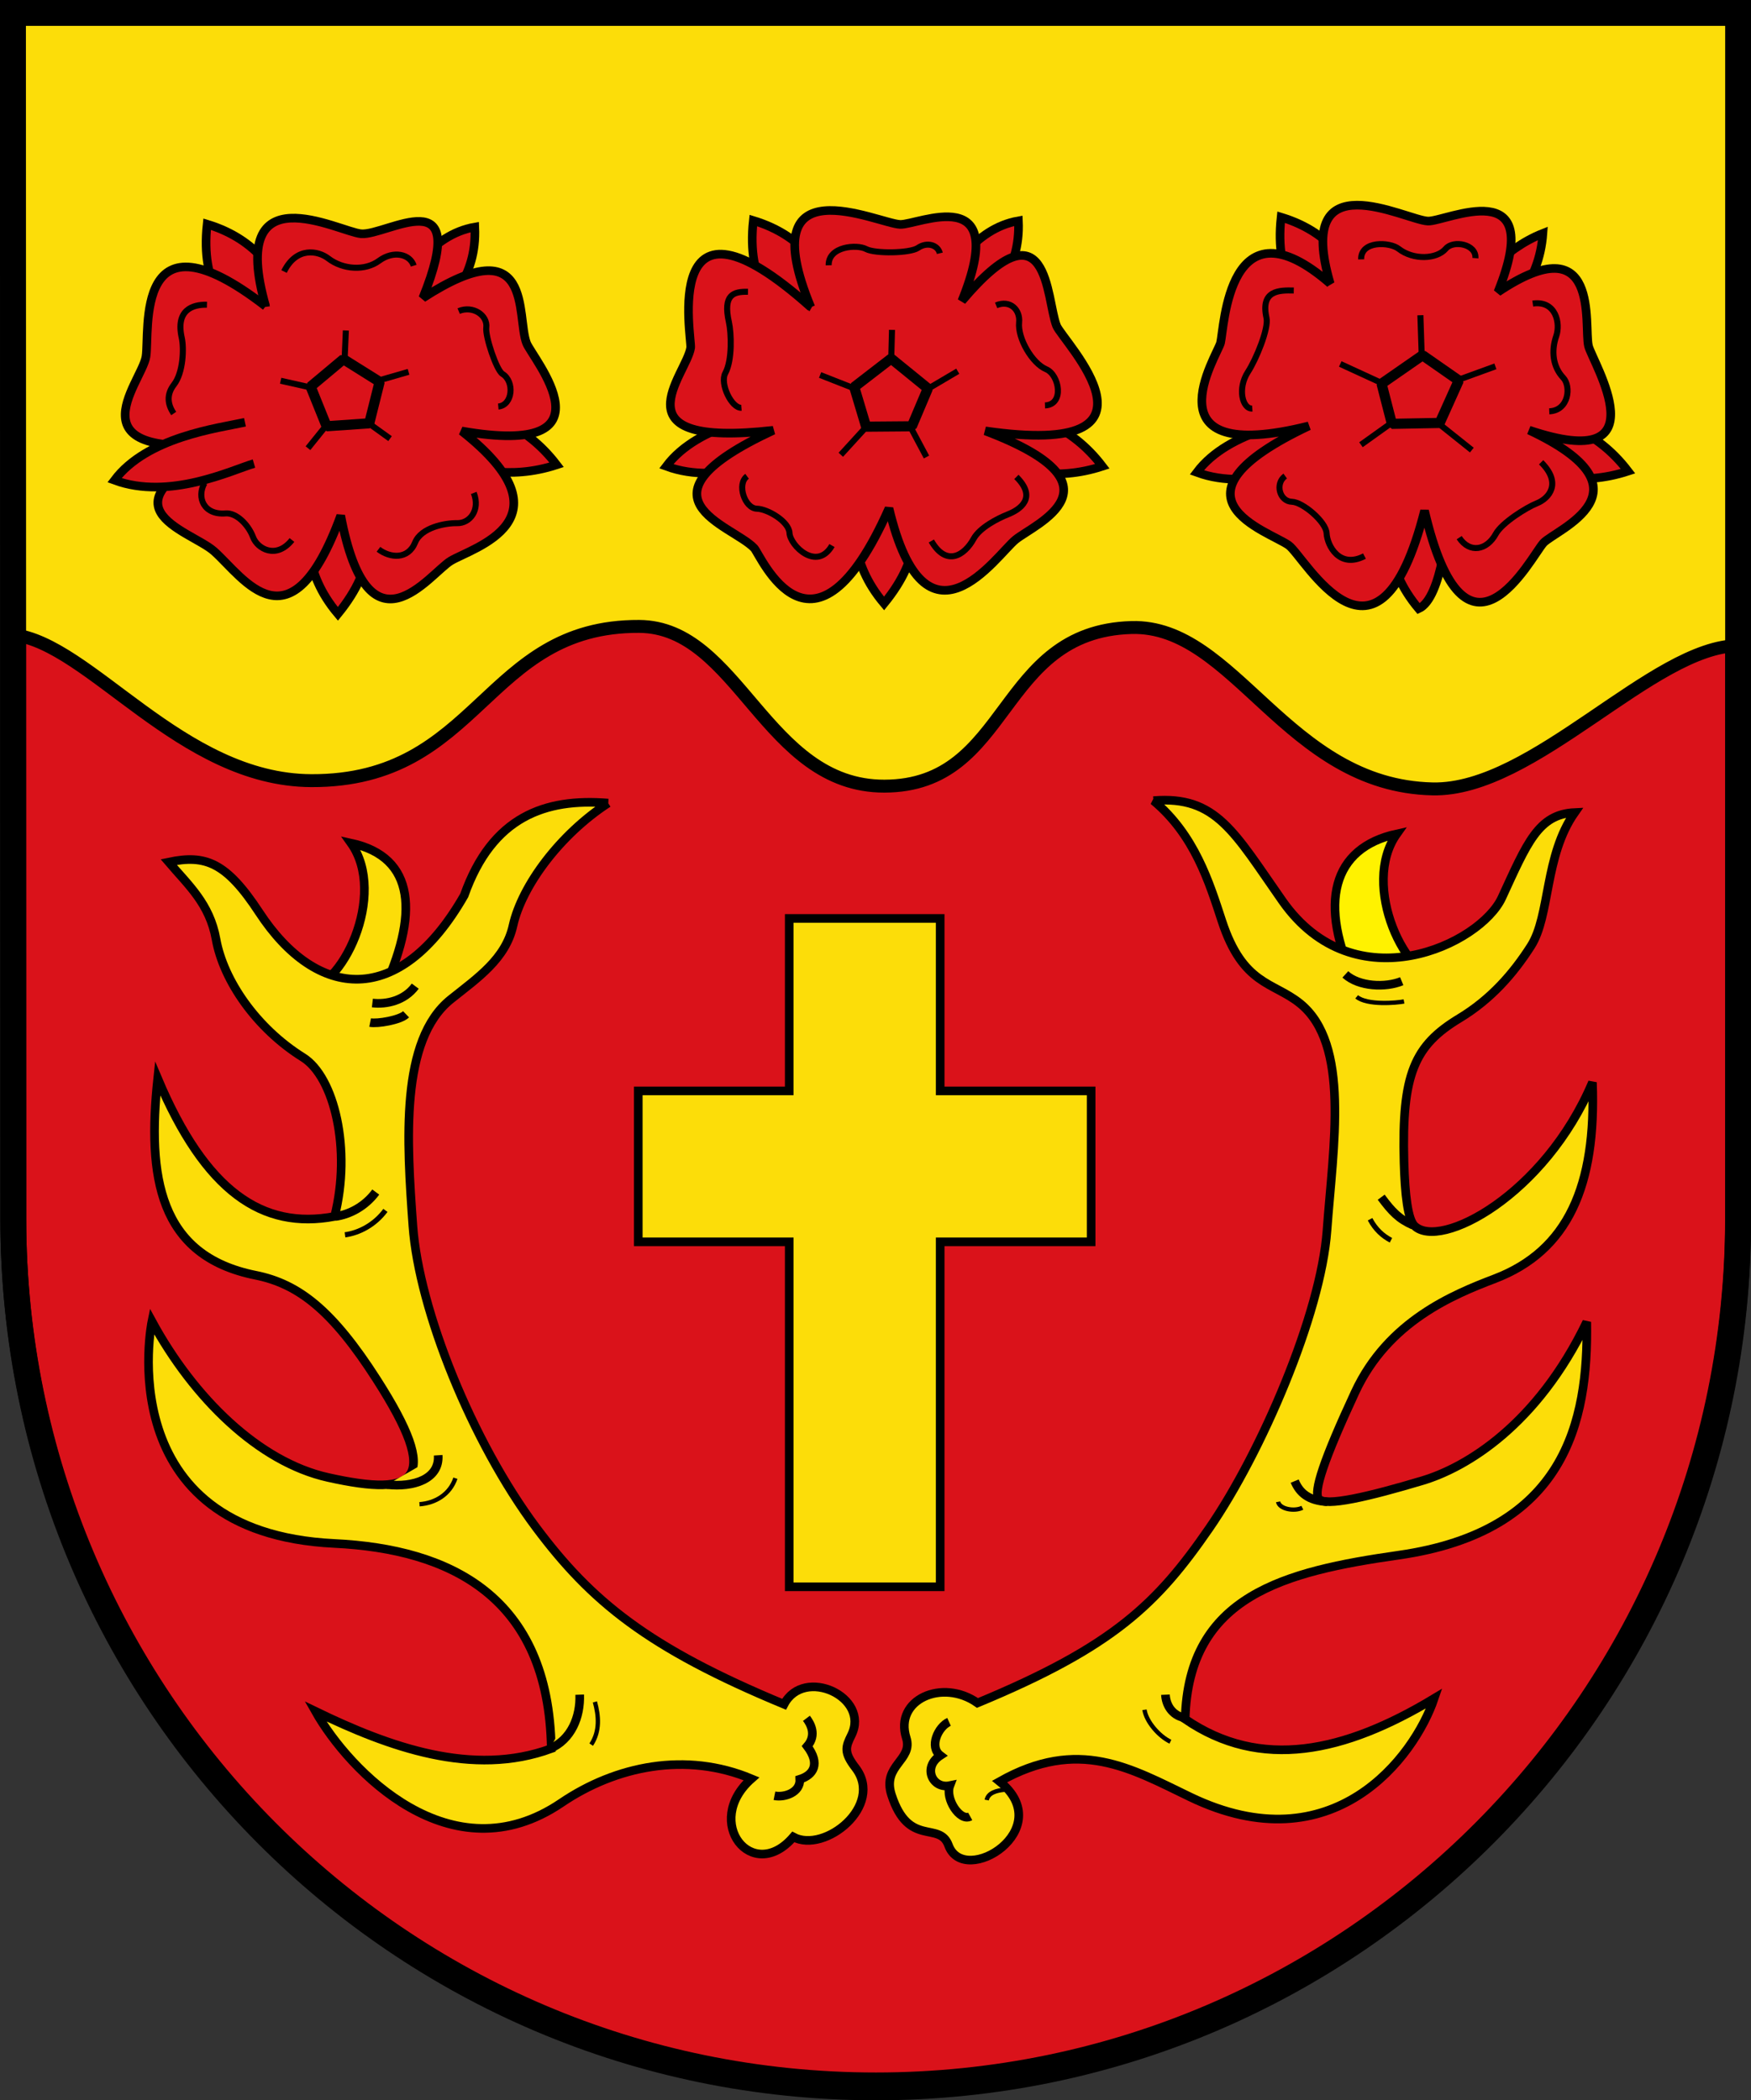 <!-- Created with Inkscape (http://www.inkscape.org/) -->
<svg width="190.3mm" height="228.32mm" version="1.1" viewBox="0 0 190.3 228.32" xmlns="http://www.w3.org/2000/svg">
 <rect x="0" y="0" width="190.3" height="228.32" fill="#333333" stroke="none"/>
 <title>Wappen der ehemaligen Gemeinde Amecke</title>
 <g transform="translate(-300.97 -14.265)">
  <g stroke="#000">
   <path d="m489.86 146.71 4e-3 -131.04h-187.49l0.035 131.04c0.047 52.106 42.028 94.254 93.754 94.254 51.726 0 93.699-42.322 93.699-94.254z" fill="#da121a" stroke-linecap="square" stroke-width="2.812"/>
   <g fill="#fcdd09" fill-rule="evenodd">
    <path d="m302.37 15.671v67.588c8.374 0.92 18.238 15.815 32.439 15.868 18.338 0.068 18.786-16.853 35.629-16.767 10.802 0.055 13.738 17.394 26.647 17.365 13.801-0.031 12.224-16.831 26.857-17.244 11.25-0.322 16.844 17.199 32.724 17.543 11.007 0.242 23.961-15.538 33.234-15.569l-0.03-68.785z" stroke-width="1.406"/>
    <path d="m403.15 186.76v-37.5h16.406v-16.406h-16.406v-18.75h-16.406v18.75h-16.406v16.406h16.406v37.5z" stroke-width=".938"/>
    <g transform="matrix(.265 0 0 .265 284.5 -11.265)">
     <g stroke-width="3.543">
      <path transform="translate(49.798 41.568)" d="m136.3 461.2c16.313 0.19 34.995-39.501 20.012-60.576 26.427 5.762 28.147 29.071 12.44 62.199"/>
      <path transform="translate(49.798 41.568)" d="m261.76 384.21c-25.809-2.095-47.574 5.514-59.025 37.878-26.436 46.188-60.389 43.135-84.094 6.957-13.505-20.61-22.082-23.797-37.088-20.629 8.076 9.487 16.795 17.074 19.41 31.673 3.021 16.865 16.51 36.495 35.653 48.444 12.812 7.997 19.933 37.663 12.948 65.247-29.652 5.569-52.979-10.26-72.542-56.577-4.268 40.041 0.311 72.711 40.159 80.689 17.818 3.567 31.65 14.629 49.653 42.732 26.559 41.46 17.042 48.471-19.935 40.226-28.453-6.344-55.135-32.598-72.245-64.043 0 0-17.926 86.642 74.916 91.121 47.194 2.277 87.882 21.561 88.868 84.145-32.235 11.858-66.633-0.693-96.704-15.277 13.723 24.332 55.666 68.17 100.82 37.542 22.391-15.187 51.125-21.118 77.967-9.885-20.048 17.689 0.391 43.43 17.176 23.871 12.884 6.917 37.417-12.912 25.493-28.402-4.873-6.33-4.056-8.545-1.652-13.396 7.718-15.578-19.435-28.271-27.627-12.638-56.026-23.216-79.129-42.343-101.63-72.427-26.292-35.16-48.081-89.233-50.592-123.76-2.531-34.803-5.303-76.307 15.543-92.996 11.015-8.818 22.471-16.534 25.516-30.24 3.616-16.277 19.143-37.314 39.007-50.252z"/>
      <path d="m199.68 595.36c5.736-0.772 12.167-4.064 16.575-10.022"/>
     </g>
     <path d="m203.64 602.88c5.736-0.772 12.167-4.064 16.575-10.022" stroke-width="2.126"/>
     <g stroke-width="3.543">
      <path d="m214.87 507.79c5.78 0.67 13.172-0.962 17.58-6.92"/>
      <path d="m213.95 515.8c2.94 0.583 12.211-0.962 14.74-3.381"/>
      <path d="m220.94 705.35c10.55 1.19 21.557-2.162 20.914-12.043"/>
     </g>
     <path d="m234.19 713.4c6.508-0.474 12.464-4.005 14.733-10.676" stroke-width="1.772"/>
     <path d="m287.62 813.69c8.867-3.642 12.614-13.19 12.273-22.175" stroke-width="3.543"/>
     <path d="m304.61 812.01c3.7-5.625 3.063-11.938 1.521-17.53" stroke-width="1.772"/>
     <path d="m379.77 832.99c4.13 0.822 10.691-1.344 10.399-6.771 5.624-1.748 8.464-6.331 3.045-13.546 4.096-4.737 1.193-9.447-0.336-11.461" stroke-width="3.543"/>
    </g>
   </g>
   <path d="m458.07 120.94c-4.316 0.05-9.259-10.451-5.295-16.027-6.992 1.525-8.616 7.545-4.46 16.311" fill="#fff200" fill-rule="evenodd" stroke-width=".938"/>
   <path d="m426.33 101.3c6.829-0.554 8.762 3.412 14.01 10.898 7.896 11.262 21.528 4.694 23.856-0.35 2.732-5.919 3.944-9.071 7.914-9.255-3.305 4.701-2.644 11.208-4.758 14.514-1.905 2.981-4.319 5.768-7.766 7.852-4.881 2.95-6.292 6.011-6.026 15.657 0.097 3.533 0.419 6.21 1.13 6.902 2.758 2.686 14.173-3.337 19.349-15.592 0.428 11.217-2.651 18.304-10.626 21.349-4.492 1.715-11.577 4.607-15.161 12.318-3.457 7.439-4.531 10.806-3.973 11.594 0.652 0.921 5.524-0.244 11.272-1.963 4.789-1.432 12.486-6.056 17.869-17.256 0.185 10.899-2.353 22.768-20.444 25.355-12.376 1.769-22.863 4.381-23.202 17.826 8.217 5.628 17.319 3.631 27.065-2.251-2.152 6.36-10.992 18.192-26.52 10.711-6.449-3.107-12.126-6.522-20.706-1.681 6.394 5.147-3.854 11.592-5.556 6.939-0.985-2.692-4.334 0.293-6.2-5.491-1.042-3.229 2.383-3.747 1.605-6.191-1.322-4.154 3.913-6.498 7.742-3.797 14.824-6.143 19.546-10.811 25.189-18.993 5.634-8.169 12.132-23.232 12.796-32.368 0.67-9.208 2.559-20.284-2.956-24.7-2.914-2.333-6.179-1.961-8.464-8.935-1.373-4.192-2.962-9.357-7.44-13.092z" fill="#fcdd09" fill-rule="evenodd" stroke-width=".938"/>
   <g fill="none">
    <path d="m454.53 147.45c-1.518-0.671-2.285-1.464-3.451-3.041" stroke-width=".938"/>
    <path d="m452.14 149.09c-0.886-0.464-1.679-1.168-2.271-2.285" stroke-width=".562"/>
    <path d="m453.31 120.93c-1.763 0.722-4.653 0.602-6.13-0.741" stroke-width=".938"/>
    <path d="m453.56 123.13c-0.778 0.154-4.009 0.446-5.146-0.505" stroke-width=".469"/>
    <path d="m445.21 177.51c-2.019-0.106-3.001-0.958-3.533-2.239" stroke-width=".938"/>
    <path d="m442.51 178.17c-0.88 0.436-2.49 0.134-2.634-0.648" stroke-width=".469"/>
    <path d="m429.71 201.01c-1.46-0.292-2.034-1.524-2.079-2.52" stroke-width=".938"/>
    <path d="m428.17 203.6c-1.232-0.583-2.621-2.175-2.816-3.47" stroke-width=".469"/>
    <path d="m406.41 211.72c-1.093 0.607-2.751-1.913-2.207-3.349-1.877 0.394-3.018-1.986-1.039-3.273-1.239-0.942-0.238-3.122 0.945-3.655" stroke-width=".938"/>
    <path d="m410.18 208.82c-0.899 0.074-1.829 0.338-1.973 1.121" stroke-width=".469"/>
   </g>
   <g fill="#da121a">
    <g fill-rule="evenodd">
     <g stroke-width=".938">
      <path d="m326.87 49.913c-1.064-2.279-4.133-4.459-3.389-11.275 5.758 1.744 7.449 5.658 9.061 7.885"/>
      <path d="m347.73 49.532c1.756-2.279 5.102-5.012 4.842-10.583-4.859 0.845-7.449 5.658-9.061 7.885"/>
      <path d="m340.99 69.693c-0.072 2.491 1.038 5.991-3.298 11.302-3.879-4.599-3.235-8.803-3.305-11.548"/>
      <path d="m351.46 58.511c2.347 0.838 6.502 1.694 10.006 6.283-5.227 1.715-9.371 0.356-12.004-0.426"/>
     </g>
     <path d="m329.84 47.561c-4.224-14.816 7.958-8.094 10.375-7.885 2.79 0.241 12.031-6.151 6.709 6.986 12.134-7.859 10.128 2.013 11.275 4.911 0.665 1.68 10.031 12.541-7.055 9.545 12.245 9.664 1.187 12.69-1.176 14.11-2.325 1.398-8.954 11.016-11.966-4.911-5.48 14.957-10.528 6.758-13.765 3.873-2.623-2.338-13.885-4.954 2.974-11.966-19.365 2.592-10.835-6.259-10.375-9.2 0.432-2.763-1.396-16.617 13.004-5.464z" stroke-linejoin="bevel" stroke-width=".938"/>
     <g>
      <g stroke-width=".656">
       <path d="m319.85 59.215c-0.667-0.98-0.811-2.059 0.031-3.146 1.005-1.298 1.097-3.94 0.84-5.09-0.67-3.009 1.159-3.626 2.741-3.589"/>
       <path d="m331.84 43.783c1.348-2.736 3.712-2.267 4.8-1.427 1.615 1.246 4.029 1.364 5.516 0.264 1.599-1.183 3.391-0.71 3.776 0.529"/>
       <path d="m350.82 48.083c1.531-0.637 3.171 0.438 3 1.802-0.119 0.949 1.1 4.625 1.758 5.027 1.335 0.815 1.124 3.407-0.454 3.546"/>
       <path d="m352.46 67.848c0.725 1.876-0.43 3.314-1.805 3.288-1.3-0.025-3.906 0.464-4.571 2.102-0.764 1.88-2.723 1.698-3.981 0.739"/>
       <path d="m332.7 72.966c-1.691 2.13-3.744 0.977-4.228-0.31-0.509-1.357-1.816-2.675-2.99-2.58-2.377 0.192-3.159-1.738-2.29-3.301"/>
       <path d="m338.42 53.371 0.138-3.182"/>
       <path d="m345.37 54.686-3.113 0.899"/>
       <path d="m343.36 61.948-2.213-1.591"/>
       <path d="m334.44 62.986 2.006-2.49"/>
       <path d="m334.86 56.415-3.389-0.761"/>
      </g>
      <g stroke-width=".938">
       <path d="m386.23 49.512c-1.064-2.279-4.133-4.459-3.389-11.275 5.758 1.744 7.449 5.658 9.061 7.885"/>
       <path d="m406.81 48.853c1.756-2.279 5.101-5.012 4.842-10.583-4.859 0.845-7.449 5.658-9.061 7.885"/>
       <path d="m400.35 68.567c-0.072 2.491 1.038 5.991-3.298 11.302-3.879-4.599-3.235-8.802-3.305-11.548"/>
       <path d="m410.77 58.668c2.347 0.838 6.502 1.694 10.006 6.283-5.227 1.715-9.371 0.356-12.004-0.426"/>
       <path d="m388.54 63.142c-2.391 0.701-9.181 4.014-15.157 1.808 3.521-4.695 11.246-5.658 14.181-6.296"/>
      </g>
     </g>
     <path d="m389.09 47.662c-6.566-15.876 7.281-9.092 9.706-9.001 1.953 0.074 12.031-4.813 6.709 8.325 9.494-11.259 9.144-0.21 10.29 2.688 0.665 1.68 13.502 14.518-7.744 11.433 15.648 5.927 5.37 10.124 3.287 11.823-2.102 1.714-9.79 13.303-13.751-3.405-8.325 18.75-13.931 5.085-14.657 4.32-2.419-2.548-13.829-5.4 2.082-12.803-17.413 1.978-9.417-6.032-8.981-8.976 0.153-1.034-3.46-19.183 13.06-4.404z" stroke-linejoin="bevel" stroke-width=".938"/>
     <g>
      <g stroke-width=".656">
       <path d="m381.55 58.591c-1.058 0.08-2.373-2.617-1.754-3.76 0.781-1.444 0.65-4.387 0.394-5.536-0.67-3.009 0.49-3.346 2.071-3.31"/>
       <path d="m391.03 43.103c-0.047-2.066 3.071-2.303 4.075-1.762 0.952 0.513 4.765 0.466 5.627-0.126 0.996-0.685 2.164-0.319 2.381 0.585"/>
       <path d="m409.23 47.459c1.531-0.637 2.636 0.49 2.498 1.858-0.175 1.73 1.435 4.458 2.93 5.083 1.443 0.603 2.017 3.853-0.119 3.937"/>
       <path d="m411.43 66.109c2.287 2.267 0.423 3.538-0.913 4.069-1.116 0.444-3.067 1.441-3.734 2.66-0.974 1.78-2.946 3.093-4.595 0.237"/>
       <path d="m391.39 73.569c-1.635 2.856-4.549 0.004-4.618-1.37-0.063-1.246-2.37-2.608-3.548-2.635-1.317-0.031-2.211-2.687-1.062-3.524"/>
       <path d="m397.83 53.305 0.083-3.182"/>
       <path d="m405.06 54.62-3.224 1.903"/>
       <path d="m401.66 63.946-1.767-3.32"/>
       <path d="m392.35 63.701 2.731-2.992"/>
       <path d="m393.88 56.516-3.78-1.486"/>
      </g>
      <g stroke-width=".938">
       <path d="m443.59 49.149c-1.064-2.279-4.133-4.459-3.389-11.275 5.758 1.744 7.449 5.658 9.061 7.885"/>
       <path d="m463.15 50.048c1.756-2.279 5.101-4.846 5.505-10.417-4.395 1.74-7.449 5.658-9.061 7.885"/>
       <path d="m458.45 69.132c-0.072 1.828-0.719 10.135-3.298 11.302-3.879-4.599-3.235-8.802-3.305-11.548"/>
       <path d="m467.9 59.2c2.347 0.838 6.502 1.694 10.006 6.283-5.227 1.715-9.371 0.356-12.004-0.426"/>
       <path d="m446.2 63.807c-2.391 0.701-9.181 4.014-15.157 1.808 3.521-4.695 11.246-5.658 14.181-6.296"/>
      </g>
     </g>
     <path d="m445.54 45.097c-3.998-13.587 8.197-6.89 10.622-6.798 1.953 0.074 12.924-5.427 7.603 7.711 11.224-7.519 9.312 3.698 9.844 5.87 0.43 1.755 8.143 14.071-6.46 9.144 14.029 6.597 2.847 10.833 1.556 12.27-1.359 1.514-8.45 15.648-12.914-3.517-5.087 20.034-12.988 5.034-14.769 3.761-2.216-1.584-14.276-5.177 2.193-12.97-17.856 4.469-9.915-7.74-9.595-9.032 0.409-1.651 0.815-16.082 11.92-6.439z" stroke-linejoin="bevel" stroke-width=".938"/>
     <g stroke-width=".656">
      <path d="m437.07 58.674c-1.058 0.08-1.647-2.17-0.47-3.983 0.894-1.377 2.269-4.721 2.013-5.871-0.67-3.009 1.383-3.012 2.965-2.975"/>
      <path d="m448.9 42.461c-0.047-2.066 3.12-1.894 4.075-1.148 1.589 1.242 4.141 1.15 5.125-0.015 0.822-0.973 3.336-0.487 3.219 1.032"/>
      <path d="m467.55 47.264c2.535-0.358 3.027 2.165 2.554 3.533-0.569 1.644-0.359 3.345 0.753 4.524 0.885 0.938 0.621 3.574-1.515 3.658"/>
      <path d="m468.46 64.518c2.287 2.267 0.87 3.929-0.466 4.46-1.116 0.444-3.793 2.111-4.46 3.33-0.974 1.78-2.834 2.144-3.981 0.405"/>
      <path d="m449.26 74.714c-2.696 1.404-4.046-1.113-4.116-2.486-0.063-1.246-2.594-3.389-3.771-3.417-1.317-0.031-1.876-1.961-0.727-2.798"/>
     </g>
    </g>
    <path d="m341.1 60.282-4.635 0.319-1.736-4.31 3.562-2.982 3.937 2.466zm58.969 0.324-4.97 0.04-1.289-4.31 4.008-3.094 3.993 3.247zm57.366-0.363-5.193 0.096-1.122-4.365 4.455-3.094 3.937 2.745z" stroke-linejoin="bevel" stroke-width="1.104"/>
    <g fill-rule="evenodd" stroke-width=".656">
     <path d="m455.48 52.831-0.141-4.298"/>
     <path d="m463.49 54.089-4.006 1.457"/>
     <path d="m460.93 63.193-3.665-2.929"/>
     <path d="m448.88 62.612 3.401-2.434"/>
     <path d="m451.19 55.93-4.561-2.1"/>
    </g>
   </g>
   <path d="m489.87 146.92v-131.25h-187.49l0.039 131.25c0.047 52.106 42.028 94.254 93.754 94.254 51.726 0 93.699-42.322 93.699-94.254z" fill="none" stroke-linecap="square" stroke-width="2.812"/>
   <path d="m328.57 64.658c-2.391 0.701-9.181 4.014-15.157 1.808 3.521-4.695 11.246-5.658 14.181-6.296" fill="#da121a" fill-rule="evenodd" stroke-width=".938"/>
  </g>
 </g>
</svg>
